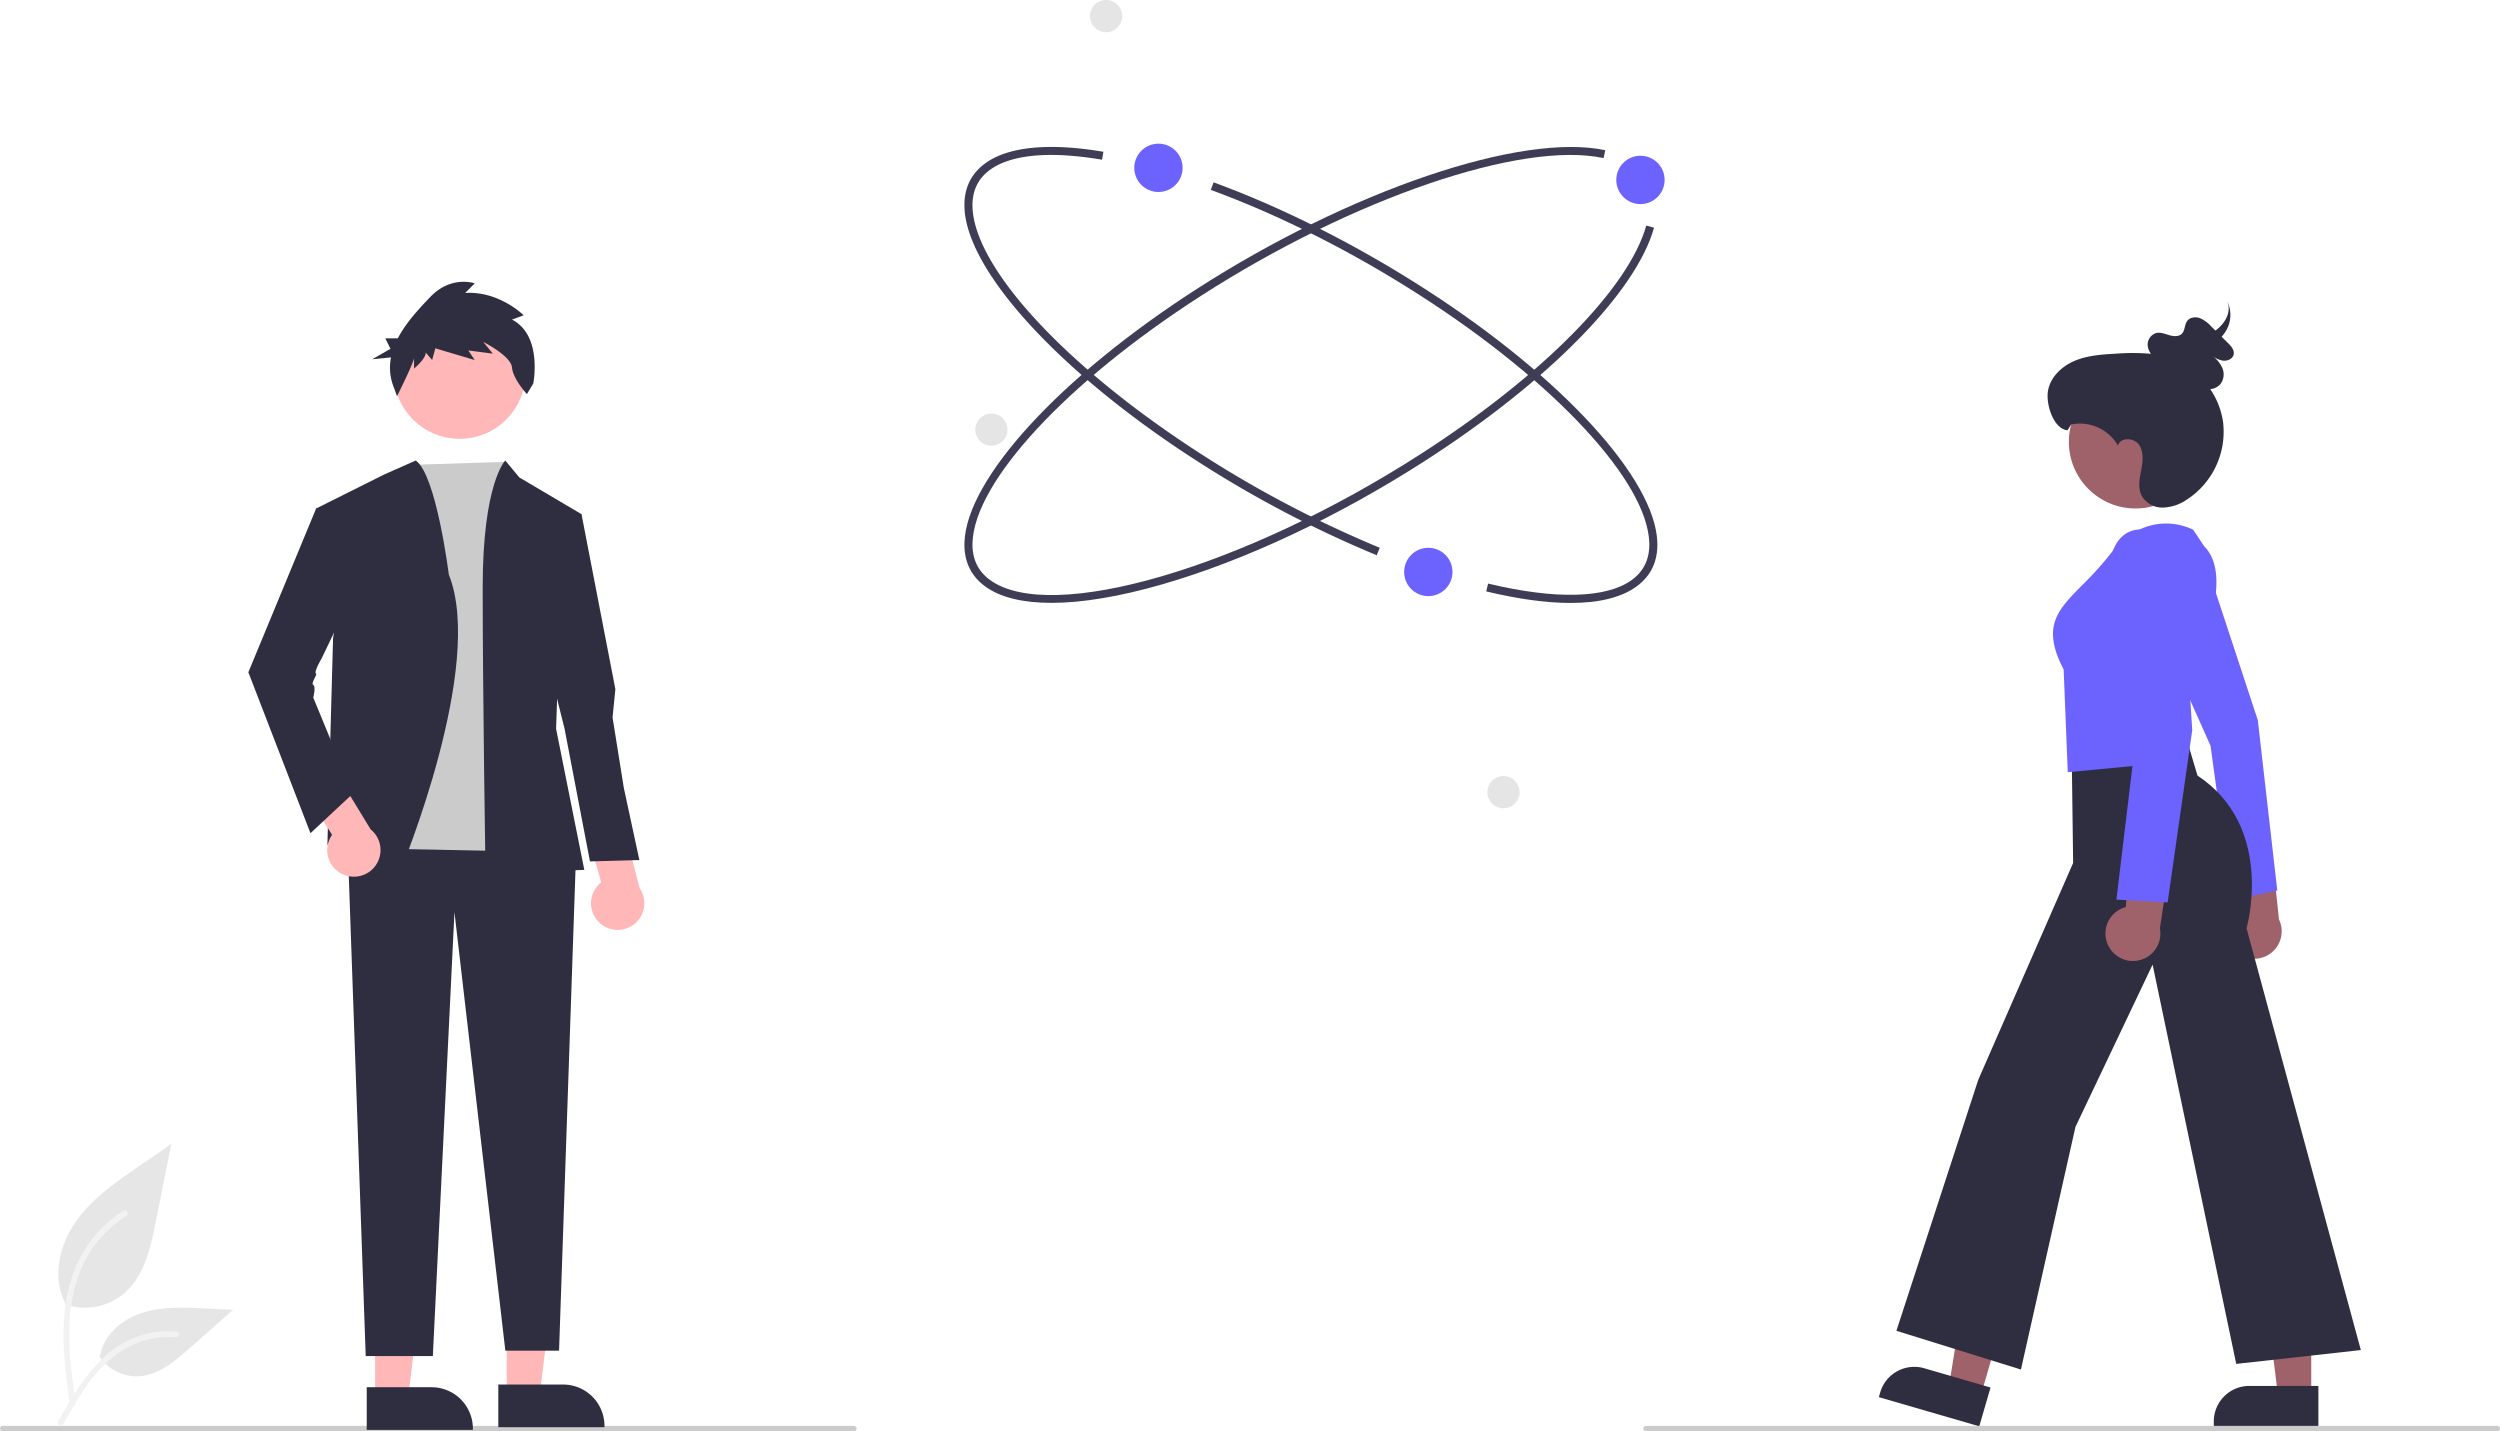 <svg id="be9445cc-36a8-41fc-8663-3adeddcda149"
     data-name="Layer 1"
     xmlns="http://www.w3.org/2000/svg"
     width="931"
     height="533"
     viewBox="0 0 931 533"
>
  <path id="b28c6922-ddd3-47e4-a3ac-36d7a7012cbe"
        data-name="Path 438"
        d="M158.629,669.196a22.651,22.651,0,0,0,21.873-3.853c7.661-6.431,10.063-17.021,12.017-26.83L198.3,609.5l-12.102,8.333c-8.704,5.993-17.603,12.178-23.629,20.858s-8.655,20.53-3.815,29.922"
        transform="translate(-134.5 -183.5)"
        fill="#e6e6e6"
  />
  <path id="f348d1cd-efe1-4e64-9555-bec9588846f0"
        data-name="Path 439"
        d="M160.498,706.343c-1.523-11.098-3.09-22.339-2.019-33.555.949-9.962,3.988-19.69,10.176-27.669A46.029,46.029,0,0,1,180.464,634.416c1.181-.745,2.268,1.126,1.092,1.868a43.759,43.759,0,0,0-17.31,20.884c-3.768,9.584-4.374,20.033-3.724,30.215.392,6.157,1.226,12.274,2.063,18.383a1.121,1.121,0,0,1-.756,1.331,1.088,1.088,0,0,1-1.331-.756Z"
        transform="translate(-134.5 -183.5)"
        fill="#f2f2f2"
  />
  <path id="a93533ad-4b65-413c-802a-4ad30488ecb9"
        data-name="Path 442"
        d="M171.462,688.535a16.674,16.674,0,0,0,14.528,7.501c7.357-.349,13.487-5.481,19.005-10.355l16.325-14.414L210.517,670.75c-7.77-.372-15.74-.721-23.141,1.678s-14.226,8.163-15.579,15.823"
        transform="translate(-134.5 -183.5)"
        fill="#e6e6e6"
  />
  <path id="b011e8a2-9a94-4c33-83aa-73d3f3df33bf"
        data-name="Path 443"
        d="M156.192,712.722c7.333-12.976,15.839-27.397,31.038-32.006a34.635,34.635,0,0,1,13.054-1.348c1.386.12,1.04,2.256-.343,2.137a32.177,32.177,0,0,0-20.833,5.512c-5.874,3.999-10.448,9.558-14.319,15.452-2.371,3.611-4.495,7.375-6.619,11.134C157.491,714.805,155.506,713.937,156.192,712.722Z"
        transform="translate(-134.5 -183.5)"
        fill="#f2f2f2"
  />
  <circle cx="369.193"
          cy="160"
          r="6"
          fill="#e5e5e5"
  />
  <path d="M647.187,390.271a421.9,421.9,0,0,1-67.003-35.151c-50.996-32.803-85.768-70.744-86.524-94.412-.221-6.917,2.348-12.403,7.637-16.304,8.556-6.311,23.809-7.825,44.112-4.382l-.501,2.958c-19.481-3.305-33.945-1.977-41.829,3.838-4.448,3.281-6.607,7.921-6.42,13.794.726,22.726,34.945,59.691,85.149,91.984a418.783,418.783,0,0,0,66.517,34.898Z"
        transform="translate(-134.5 -183.5)"
        fill="#3f3d56"
  />
  <path d="M719.389,408.044c-8.897,0-19.433-1.432-31.414-4.304l.699-2.917c25.156,6.029,44.192,5.528,53.602-1.414,4.448-3.281,6.607-7.922,6.42-13.794-.727-22.726-34.945-59.691-85.149-91.984-25.445-16.367-52.469-29.998-78.152-39.418l1.033-2.816c25.887,9.495,53.115,23.227,78.742,39.711,50.996,32.803,85.768,70.744,86.524,94.412.221,6.917-2.348,12.403-7.637,16.304C738.44,405.966,730.103,408.044,719.389,408.044Z"
        transform="translate(-134.5 -183.5)"
        fill="#3f3d56"
  />
  <path d="M526.052,408.012c-10.744 0-19.158-2.061-24.755-6.189-5.289-3.901-7.859-9.387-7.637-16.304.756-23.668,35.528-61.609,86.524-94.412,56.995-36.661,120.97-58.388,152.118-51.659l-.633,2.933c-30.445-6.581-93.471,14.977-149.862,51.25-50.204,32.292-84.422,69.258-85.149,91.984-.188,5.873,1.972,10.514,6.42,13.794,22.525,16.612,94.512-4.387,160.47-46.813,45.309-29.144,77.504-61.752,84.021-85.1l2.89.807c-6.706,24.025-39.386,57.291-85.288,86.816-32.303,20.778-67.037,37.107-97.803,45.978C551.387,405.705,537.417,408.012,526.052,408.012Z"
        transform="translate(-134.5 -183.5)"
        fill="#3f3d56"
  />
  <circle cx="431.405"
          cy="62.5"
          r="9"
          fill="#6c63ff"
  />
  <circle cx="531.905"
          cy="213"
          r="9"
          fill="#6c63ff"
  />
  <circle cx="559.905"
          cy="295"
          r="6"
          fill="#e5e5e5"
  />
  <circle cx="411.905"
          cy="6"
          r="6"
          fill="#e5e5e5"
  />
  <circle cx="610.905"
          cy="67"
          r="9"
          fill="#6c63ff"
  />
  <path d="M452.5,716.5h-317a1,1,0,0,1,0-2h317a1,1,0,0,1,0,2Z"
        transform="translate(-134.5 -183.5)"
        fill="#cbcbcb"
  />
  <polygon points="188.696 519.608 200.956 519.607 206.788 472.319 188.694 472.32 188.696 519.608"
           fill="#ffb7b7"
  />
  <path d="M320.069,699.105l24.144-.001h.001a15.387,15.387,0,0,1,15.386,15.386v.5l-39.531.001Z"
        transform="translate(-134.5 -183.5)"
        fill="#2f2e41"
  />
  <polygon points="139.696 520.608 151.956 520.607 157.788 473.319 139.694 473.32 139.696 520.608"
           fill="#ffb7b7"
  />
  <path d="M271.069,700.105l24.144-.001h.001a15.387,15.387,0,0,1,15.386,15.386v.5l-39.531.001Z"
        transform="translate(-134.5 -183.5)"
        fill="#2f2e41"
  />
  <path d="M348.926,504.295,342.693,686.5h-20L303.738,523.22,295.693,688.5h-25l-6.907-195.77,76.75-1.051Z"
        transform="translate(-134.5 -183.5)"
        fill="#2f2e41"
  />
  <polygon points="152.941 173.116 188.193 172 196.048 317.115 140.325 315.999 152.941 173.116"
           fill="#cbcbcb"
  />
  <path d="M315.303,508.5l36.798-1.051-10.514-52.569,1.051-30.49,8.411-49.415-23.13-13.668L322.663,355s-8.411,8.411-8.411,47.312S315.303,508.5,315.303,508.5Z"
        transform="translate(-134.5 -183.5)"
        fill="#2f2e41"
  />
  <path d="M283.762,507.449s31.541-75.947,17.873-109.993c0,0-4.653-37.2-12.314-42.456l-11.867,5.257-25.233,12.616,9.462,26.284-3.154,22.079L256.426,497.987Z"
        transform="translate(-134.5 -183.5)"
        fill="#2f2e41"
  />
  <path d="M262.02,509.016A9.859,9.859,0,0,1,258.163,494.399L246.16,475.334l9.807-10.12,16.572,27.162a9.912,9.912,0,0,1-10.519,16.64Z"
        transform="translate(-134.5 -183.5)"
        fill="#ffb7b7"
  />
  <path d="M357.884,527.229a9.859,9.859,0,0,1,.488-15.109l-6.044-21.703,12.293-6.89,8.105,30.769a9.912,9.912,0,0,1-14.842,12.933Z"
        transform="translate(-134.5 -183.5)"
        fill="#ffb7b7"
  />
  <path d="M263.786,370.771l-11.565,2.103-25.233,60.98,23.13,59.928,15.771-14.719-14.719-35.747s1.051-4.205,0-4.731,1.545-3.91,1.051-4.172c-1.051-.559,2.103-5.816,2.103-5.816l12.616-26.284Z"
        transform="translate(-134.5 -183.5)"
        fill="#2f2e41"
  />
  <polygon points="204.984 191.476 216.55 191.476 229.166 256.661 228.115 267.175 232.32 293.459 238.103 320.269 219.704 320.795 210.241 271.38 201.83 237.737 204.984 191.476"
           fill="#2f2e41"
  />
  <circle cx="171.158"
          cy="138.854"
          r="24.561"
          fill="#ffb7b7"
  />
  <path d="M325.167,302.509l4.361-1.586s-9.119-9.119-21.805-8.326l3.568-3.568s-8.722-3.172-16.651,5.154c-4.168,4.377-8.991,9.521-11.997,15.316h-4.67l1.949,3.898L273.099,317.297l7.002-.7a19.672,19.672,0,0,0,.662,10.097l1.586,4.361s6.343-12.687,6.343-14.272v3.965s4.361-3.568,4.361-5.947l2.379,2.775,1.189-4.361,14.669,4.361-2.379-3.568,9.119,1.189-3.568-4.361s10.308,5.154,10.704,9.515c.396,4.361,5.55,9.911,5.55,9.911l2.379-3.965S336.664,308.456,325.167,302.509Z"
        transform="translate(-134.5 -183.5)"
        fill="#2f2e41"
  />
  <polygon points="751.068 473.471 733.506 468.369 725.837 515.912 737.736 519.37 751.068 473.471"
           fill="#9f616a"
  />
  <path d="M834.178,703.796l.506-1.741a13.234,13.234,0,0,1,16.4-9.017l24.69,7.172h0l-4.197,14.449h0L834.178,703.796Z"
        transform="translate(-134.5 -183.5)"
        fill="#2f2e41"
  />
  <polygon points="860.711 471.858 842.422 471.857 848.317 519.652 860.708 519.653 860.711 471.858"
           fill="#9f616a"
  />
  <path d="M958.919,714.658l0-1.813a13.234,13.234,0,0,1,13.235-13.233l25.71.001h0l-.001,15.047h0l-38.944-.002Z"
        transform="translate(-134.5 -183.5)"
        fill="#2f2e41"
  />
  <path d="M978.394,539.54a10.219,10.219,0,0,0,4.799-13.631l-3.464-32.619-17.259-7.376,6.434,35.541a10.219,10.219,0,0,0,9.489,18.086Z"
        transform="translate(-134.5 -183.5)"
        fill="#9f616a"
  />
  <path d="M975.306,451.681l-20.249-61.47c-.422-.705-5.462-8.637-16.437-5.263a9.178,9.178,0,0,0-5.669,4.623c-3.213,6.159-.216,15.674-.203,15.724l24.929,55.863.026.058,7.869,57.37,16.993-3.45Z"
        transform="translate(-134.5 -183.5)"
        fill="#6c63ff"
  />
  <path d="M840.72,679.087l30.477-93.455,35.337-80.771-.509-39.174,41.934-9.778,4.883,16.417c28.242,18.635,18.938,54.483,18.275,56.886l42.554,157.045-46.4,5.155-31.145-148.692-28.724,60.419-20.309,90.377Z"
        transform="translate(-134.5 -183.5)"
        fill="#2f2e41"
  />
  <path d="M903.002,432.802c-8.337-15.981-2.31-22.067,6.806-31.272a125.466,125.466,0,0,0,10.466-11.57c14.221-18.283,30.725-9.304,30.891-9.21l.093.052,4.078,6.116c13.438,13.524-6.94,50.687-8.488,53.454l1.022,26.574-43.336,4.127Z"
        transform="translate(-134.5 -183.5)"
        fill="#6c63ff"
  />
  <circle cx="795.269"
          cy="164.538"
          r="24.825"
          fill="#9f616a"
  />
  <path d="M919.513,535.392a10.219,10.219,0,0,0,19.332-6.176l4.902-32.434-14.831-11.503-2.768,36.012a10.164,10.164,0,0,0-6.636,14.101Z"
        transform="translate(-134.5 -183.5)"
        fill="#9f616a"
  />
  <path d="M922.654,518.508l7.001-58.309-9.979-60.339c-.023-.423-.519-10.43,4.397-15.853a10.037,10.037,0,0,1,7.277-3.331c12.468-.546,15.45,9.842,15.478,9.946l4.061,64.821-9.161,64.125Z"
        transform="translate(-134.5 -183.5)"
        fill="#6c63ff"
  />
  <path d="M904.453,343.74l1.351-2.175A16.457,16.457,0,0,1,923.236,349.408c.853-3.141,5.92-2.979,7.795-.319,1.875,2.661,1.46,6.255.852,9.453-.608,3.197-1.297,6.673.18,9.573a8.871,8.871,0,0,0,7.755,4.41,16.499,16.499,0,0,0,8.808-2.803A30.152,30.152,0,0,0,962.367,340.666a29.012,29.012,0,0,0-4.775-12.257,5.666,5.666,0,0,0,3.754-1.825,6.008,6.008,0,0,0,.658-6.24,11.305,11.305,0,0,0-3.683-4.37,9.171,9.171,0,0,0,3.897,1.82c1.752.253,3.797-.657,4.114-2.345.303-1.608-.985-3.072-2.176-4.251q-1.158-1.147-2.316-2.294a14.632,14.632,0,0,0,1.114-1.43A11.503,11.503,0,0,0,963.531,295c2.209,3.773.271,8.262-3.621,11.321-.125.098-.266.185-.394.28l-1.477-1.463a12.653,12.653,0,0,0-4.154-3.107c-1.634-.627-3.721-.443-4.787.886-1.141,1.423-.822,3.687-2.157,4.939-1.169,1.095-3.071.912-4.644.45-1.573-.462-3.198-1.138-4.788-.792a4.497,4.497,0,0,0-3.144,5.15,6.13,6.13,0,0,0,1.163,2.595,81.002,81.002,0,0,0-13.211-.041c-5.176.288-10.464.647-15.239,2.667-4.774,2.02-9.018,6.039-9.898,11.147C896.298,334.142,899.289,343.291,904.453,343.74Z"
        transform="translate(-134.5 -183.5)"
        fill="#2f2e41"
  />
  <path d="M1064.5,716.5h-317a1,1,0,0,1,0-2h317a1,1,0,0,1,0,2Z"
        transform="translate(-134.5 -183.5)"
        fill="#cbcbcb"
  />
</svg>
